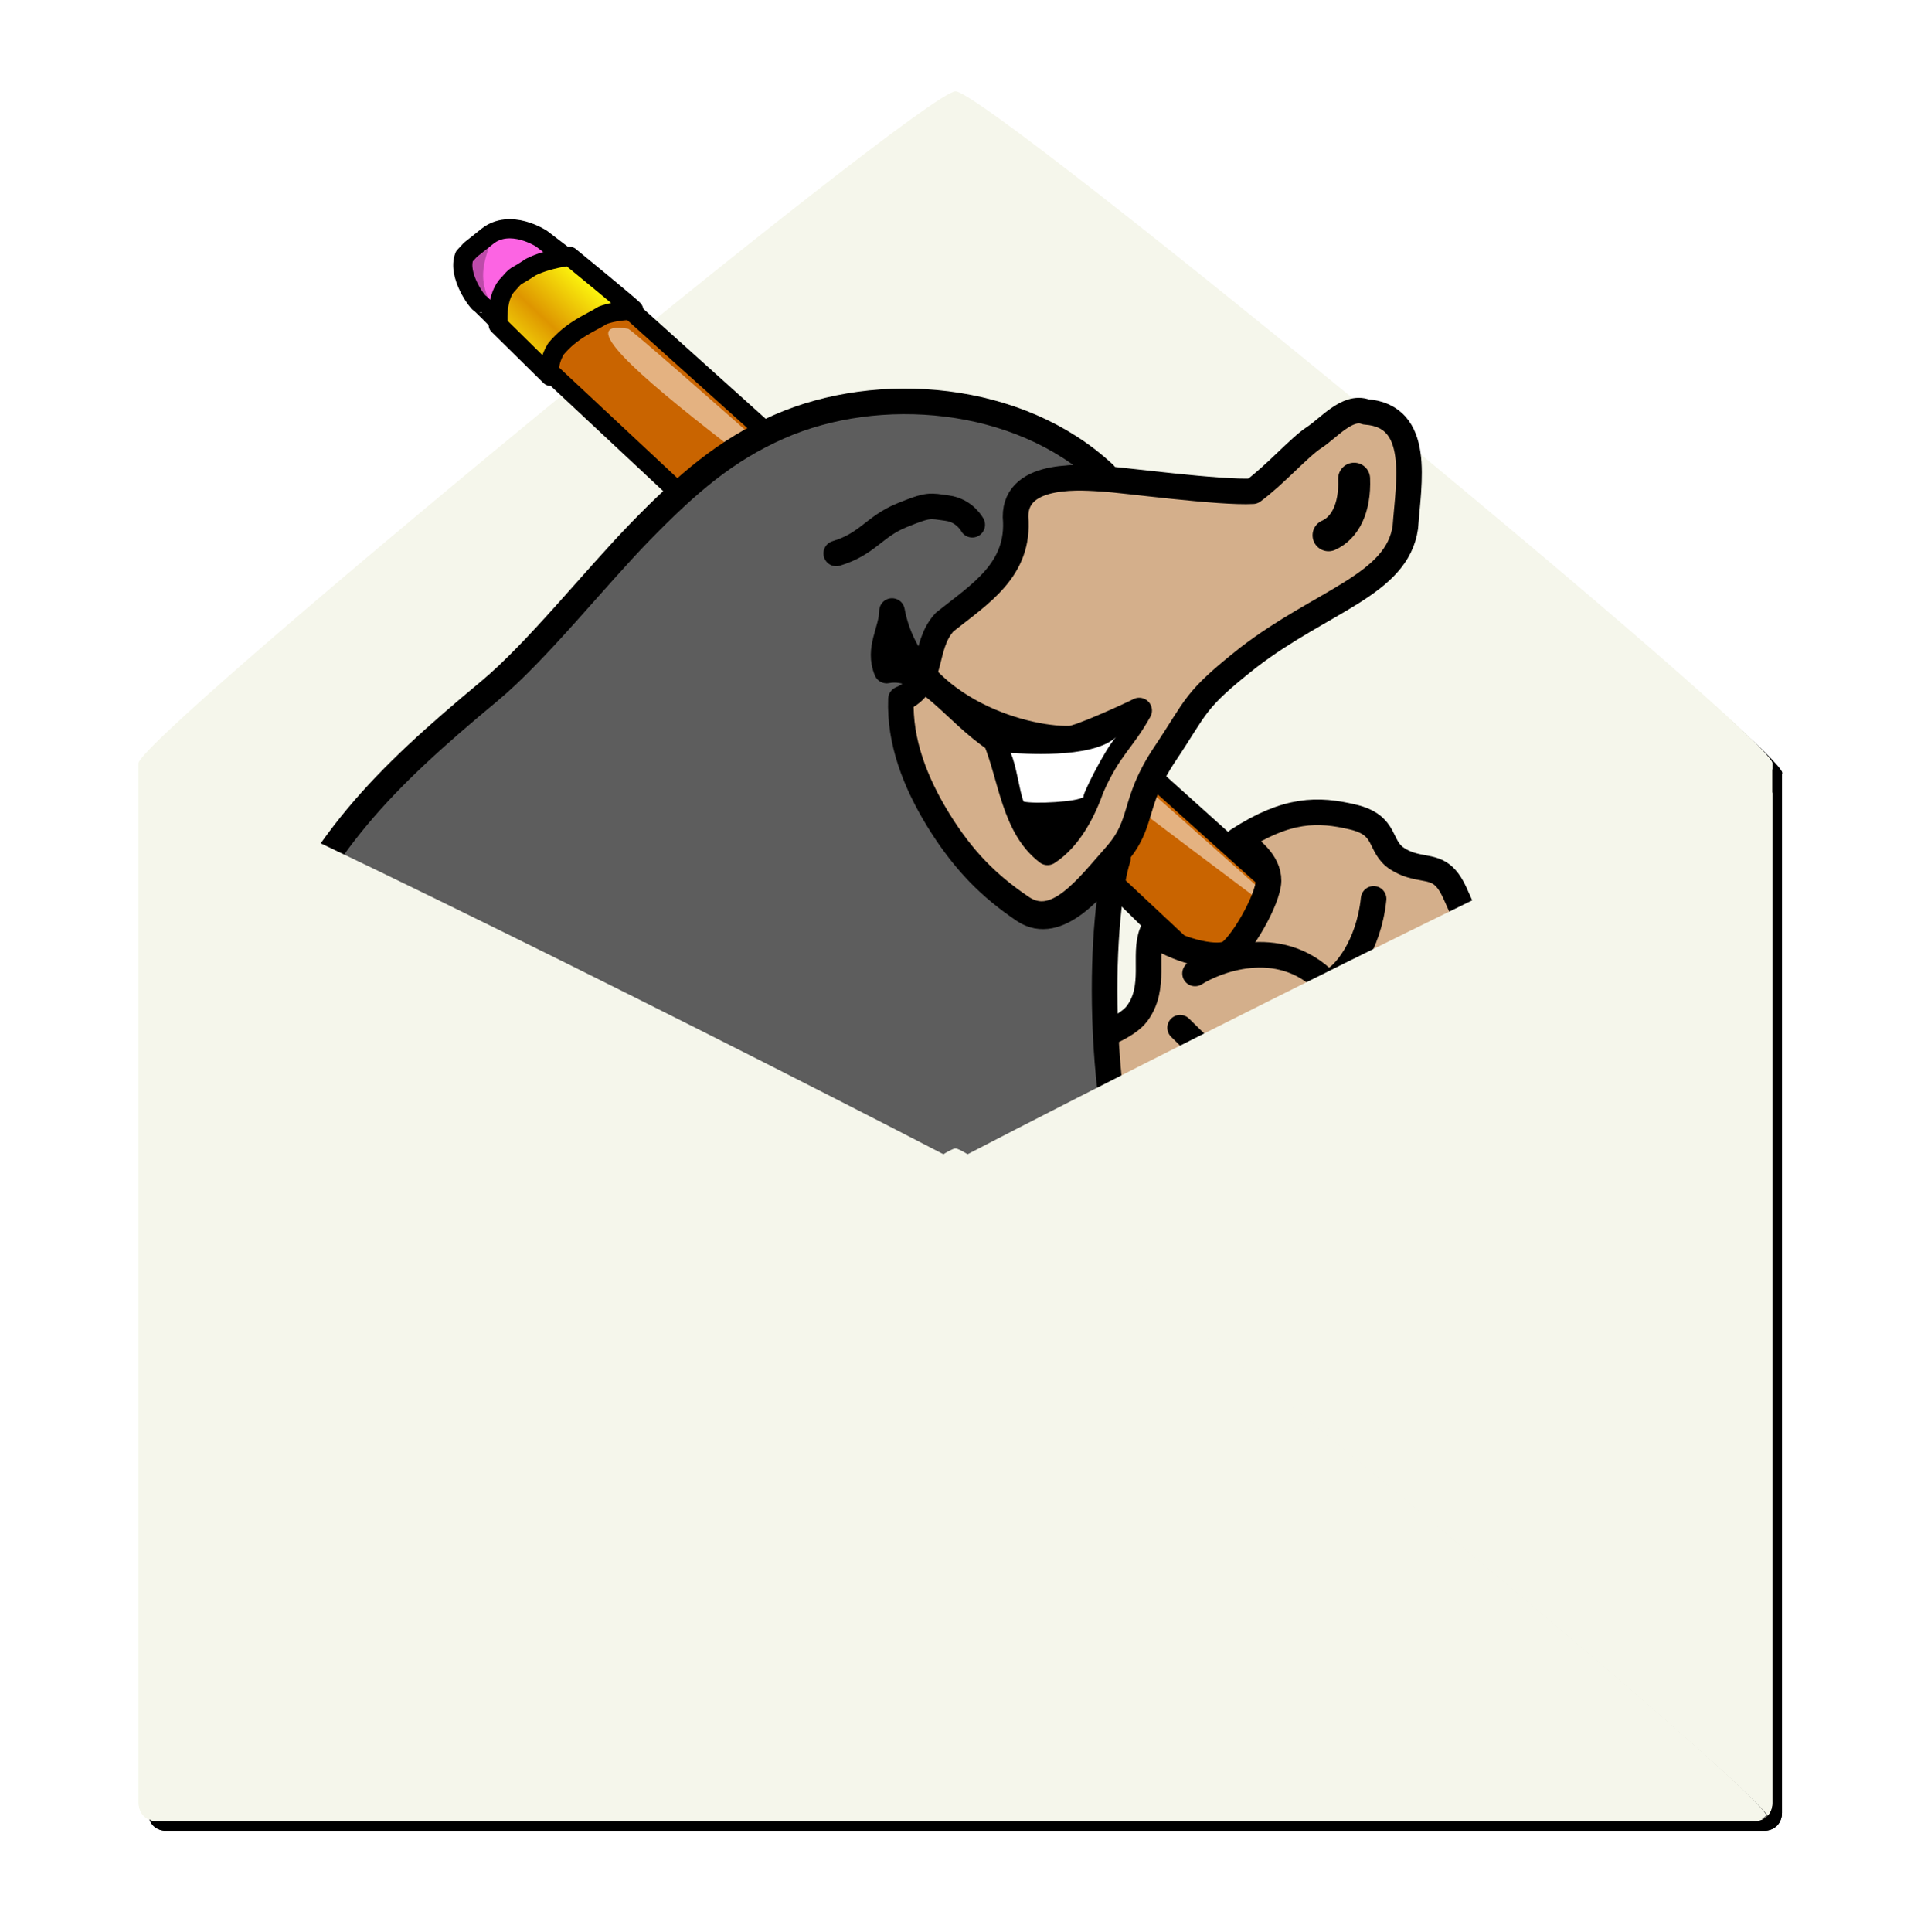 <?xml version="1.0" encoding="UTF-8" standalone="no"?>
<!-- Created with Inkscape (http://www.inkscape.org/) -->

<svg
   xmlns:dc="http://purl.org/dc/elements/1.1/"
   xmlns:cc="http://creativecommons.org/ns#"
   xmlns:rdf="http://www.w3.org/1999/02/22-rdf-syntax-ns#"
   xmlns:svg="http://www.w3.org/2000/svg"
   xmlns="http://www.w3.org/2000/svg"
   xmlns:xlink="http://www.w3.org/1999/xlink"
   xmlns:sodipodi="http://sodipodi.sourceforge.net/DTD/sodipodi-0.dtd"
   xmlns:inkscape="http://www.inkscape.org/namespaces/inkscape"
   width="20.095"
   height="20.1"
   id="svg3340"
   sodipodi:version="0.32"
   inkscape:version="0.48.3.1 r9886"
   version="1.0"
   sodipodi:docname="writing_log_submitting_anim_4.svg"
   inkscape:output_extension="org.inkscape.output.svg.inkscape">
  <defs
     id="defs3342">
    <inkscape:perspective
       sodipodi:type="inkscape:persp3d"
       inkscape:vp_x="0 : 526.18109 : 1"
       inkscape:vp_y="0 : 1000 : 0"
       inkscape:vp_z="744.09448 : 526.18109 : 1"
       inkscape:persp3d-origin="372.04724 : 350.78739 : 1"
       id="perspective3348" />
    <filter
       inkscape:collect="always"
       id="filter4285"
       color-interpolation-filters="sRGB">
      <feGaussianBlur
         inkscape:collect="always"
         stdDeviation="0.179"
         id="feGaussianBlur4287" />
    </filter>
    <filter
       inkscape:collect="always"
       id="filter4293"
       color-interpolation-filters="sRGB">
      <feGaussianBlur
         inkscape:collect="always"
         stdDeviation="0.263"
         id="feGaussianBlur4295" />
    </filter>
    <filter
       inkscape:collect="always"
       id="filter4297"
       color-interpolation-filters="sRGB">
      <feGaussianBlur
         inkscape:collect="always"
         stdDeviation="0.438"
         id="feGaussianBlur4299" />
    </filter>
    <filter
       inkscape:collect="always"
       id="filter4317"
       color-interpolation-filters="sRGB">
      <feGaussianBlur
         inkscape:collect="always"
         stdDeviation="0.088"
         id="feGaussianBlur4319" />
    </filter>
    <filter
       inkscape:collect="always"
       id="filter4321"
       color-interpolation-filters="sRGB">
      <feGaussianBlur
         inkscape:collect="always"
         stdDeviation="0.088"
         id="feGaussianBlur4323" />
    </filter>
    <filter
       inkscape:collect="always"
       id="filter4325"
       color-interpolation-filters="sRGB">
      <feGaussianBlur
         inkscape:collect="always"
         stdDeviation="0.088"
         id="feGaussianBlur4327" />
    </filter>
    <filter
       inkscape:collect="always"
       id="filter4329"
       color-interpolation-filters="sRGB">
      <feGaussianBlur
         inkscape:collect="always"
         stdDeviation="0.165"
         id="feGaussianBlur4331" />
    </filter>
    <linearGradient
       id="linearGradient562-8-42">
      <stop
         id="stop563-7-0"
         offset="0"
         style="stop-color:#de9500;stop-opacity:1;" />
      <stop
         id="stop564-1-2"
         offset="1"
         style="stop-color:#ffff0f;stop-opacity:1;" />
    </linearGradient>
    <linearGradient
       id="linearGradient562-8">
      <stop
         id="stop563-7"
         offset="0"
         style="stop-color:#de9500;stop-opacity:1;" />
      <stop
         id="stop564-1"
         offset="1"
         style="stop-color:#ffff0f;stop-opacity:1;" />
    </linearGradient>
    <linearGradient
       id="linearGradient562-8-4">
      <stop
         id="stop563-7-9"
         offset="0"
         style="stop-color:#de9500;stop-opacity:1;" />
      <stop
         id="stop564-1-8"
         offset="1"
         style="stop-color:#ffff0f;stop-opacity:1;" />
    </linearGradient>
    <linearGradient
       inkscape:collect="always"
       xlink:href="#linearGradient562-8-4"
       id="linearGradient3229"
       gradientUnits="userSpaceOnUse"
       gradientTransform="matrix(0.789,0,0,0.675,165.015,93.073)"
       spreadMethod="reflect"
       x1="343.831"
       y1="89.583"
       x2="306.405"
       y2="67.144" />
    <linearGradient
       inkscape:collect="always"
       xlink:href="#linearGradient562-8"
       id="linearGradient3231"
       gradientUnits="userSpaceOnUse"
       gradientTransform="matrix(0.789,0,0,0.675,165.015,93.073)"
       spreadMethod="reflect"
       x1="343.831"
       y1="89.583"
       x2="306.405"
       y2="67.144" />
    <linearGradient
       inkscape:collect="always"
       xlink:href="#linearGradient562-8-42"
       id="linearGradient3233"
       gradientUnits="userSpaceOnUse"
       gradientTransform="matrix(0.789,0,0,0.675,165.015,93.073)"
       spreadMethod="reflect"
       x1="343.831"
       y1="89.583"
       x2="306.405"
       y2="67.144" />
  </defs>
  <sodipodi:namedview
     id="base"
     pagecolor="#ffffff"
     bordercolor="#666666"
     borderopacity="1.0"
     gridtolerance="10000"
     guidetolerance="10"
     objecttolerance="10"
     inkscape:pageopacity="0.0"
     inkscape:pageshadow="2"
     inkscape:zoom="16"
     inkscape:cx="6.3823071"
     inkscape:cy="6.6615879"
     inkscape:document-units="px"
     inkscape:current-layer="g3953"
     showgrid="false"
     inkscape:snap-guide="true"
     inkscape:window-width="1920"
     inkscape:window-height="1152"
     inkscape:window-x="-2"
     inkscape:window-y="-3"
     fit-margin-top="0"
     fit-margin-left="0.49"
     fit-margin-right="0.5"
     fit-margin-bottom="0"
     inkscape:window-maximized="1" />
  <g
     inkscape:label="Layer 1"
     inkscape:groupmode="layer"
     id="layer1"
     transform="translate(-2.057,-2.05)">
    <g
       id="g3953"
       transform="translate(3.45,-6.55)">
      <g
         inkscape:label="shadow"
         id="g4301"
         transform="translate(13.6,-2.9)">
        <path
           inkscape:connector-curvature="0"
           id="path4203"
           d="m -4.95,12.55 c -0.34,0 -8.67,6.86 -8.5,7 l 0,0.188 0,4.812 0,5.812 c 0,0.111 0.077,0.188 0.188,0.188 l 16.625,0 c 0.111,0 0.188,-0.077 0.188,-0.188 l 0,-5.812 0,-4.812 0,-0.188 c 0.17,-0.14 -8.16,-7 -8.5,-7 z"
           style="fill:#000000;fill-opacity:1;fill-rule:nonzero;stroke:none;filter:url(#filter4293)" />
        <path
           inkscape:connector-curvature="0"
           style="fill:#000000;fill-opacity:1;fill-rule:nonzero;stroke:none;filter:url(#filter4297)"
           d="m -4.95,12.55 c -0.34,0 -8.67,6.86 -8.5,7 l 0,0.188 0,4.812 0,5.812 c 0,0.111 0.077,0.188 0.188,0.188 l 16.625,0 c 0.111,0 0.188,-0.077 0.188,-0.188 l 0,-5.812 0,-4.812 0,-0.188 c 0.17,-0.14 -8.16,-7 -8.5,-7 z"
           id="path4173" />
      </g>
      <path
         inkscape:connector-curvature="0"
         inkscape:label="back"
         style="fill:#f5f6eb;fill-opacity:1;fill-rule:nonzero;stroke:none;filter:url(#filter4325)"
         d="m 8.55,9.55 c -0.34,0 -8.67,6.86 -8.5,7 l 0,0.188 0,4.812 0,5.812 c 0,0.111 0.077,0.188 0.188,0.188 l 16.625,0 c 0.111,0 0.188,-0.077 0.188,-0.188 l 0,-5.812 0,-4.812 0,-0.188 c 0.17,-0.14 -8.16,-7 -8.5,-7 z"
         id="path4091" />
      <path
         inkscape:connector-curvature="0"
         inkscape:label="front shadow"
         id="path4221"
         d="m 0.1,16.6 0,0.188 3.938,4.812 9.062,0 4,-4.812 0,-0.188 C 16.947,16.523 11.79,19.07 8.6,20.725 5.41,19.07 0.253,16.523 0.1,16.6 z"
         style="fill:#000000;fill-opacity:1;fill-rule:nonzero;stroke:none;filter:url(#filter4329)"
         sodipodi:nodetypes="cccccccc" />
      <g
         id="g3182"
         transform="matrix(0.415,0,0,0.415,4.629,5.563)">
        <g
           id="g6611-5"
           transform="matrix(-0.047,0.01,0.01,0.047,18.23,3.85)">
          <path
             inkscape:connector-curvature="0"
             style="fill:#cca89d;fill-rule:evenodd;stroke:#000000;stroke-width:10;stroke-linejoin:round;stroke-dasharray:none"
             sodipodi:nodetypes="cccc"
             id="path554-8"
             d="m 239.043,366.768 -17.688,73.081 73.916,-50.839 c 0,0 -6.439,-43.213 -56.228,-22.242 z" />
          <path
             inkscape:connector-curvature="0"
             style="fill:#c96400;fill-rule:evenodd;stroke:#000000;stroke-width:10;stroke-linejoin:round;stroke-dasharray:none"
             sodipodi:nodetypes="cccccccc"
             id="path553-7"
             d="M 239.698,366.768 406.098,137.992 c 0,0 15.723,-19.065 33.411,-8.261 5.242,1.271 3.931,7e-5 14.413,7.626 2.62,1.907 3.93,17.158 3.93,17.158 0,0 -163.779,234.495 -163.779,235.131 0,0.635 -2.621,-13.981 -17.033,-21.607 -13.103,-7.625 -36.686,-0.635 -37.341,-1.27 z" />
          <path
             inkscape:connector-curvature="0"
             style="fill-rule:evenodd;stroke:#000000;stroke-width:12.5;stroke-linejoin:round"
             sodipodi:nodetypes="ccccc"
             id="path555-7"
             d="m 220.7,440.485 5.896,-22.878 c 0,-0.636 7.861,-0.636 10.482,2.542 2.621,0.636 3.276,5.719 3.276,5.719 l -19.654,14.616 z" />
          <path
             inkscape:connector-curvature="0"
             style="fill:#fc64e3;fill-rule:evenodd;stroke:#000000;stroke-width:10;stroke-linejoin:round;stroke-dasharray:none"
             sodipodi:nodetypes="cccccccc"
             id="path556-8"
             d="m 398.892,146.889 32.1,-37.494 c 0,0 13.757,-13.981 27.515,-6.99 13.757,6.99 7.206,3.177 13.758,7.626 5.895,8.897 -1.966,25.42 -2.621,25.42 -0.655,0 -26.86,41.943 -26.86,41.943 0,0 6.551,-7.626 -4.586,-13.346 -12.447,-15.887 -39.961,-17.158 -39.306,-17.158 z" />
          <path
             inkscape:connector-curvature="0"
             style="fill:url(#linearGradient3229);fill-rule:evenodd;stroke:#000000;stroke-width:10;stroke-linejoin:round;stroke-dasharray:none"
             sodipodi:nodetypes="ccccccccc"
             id="path557-4"
             d="m 391.685,155.786 c -0.655,0 26.86,-34.316 26.86,-34.316 0,0 11.137,-1.271 20.964,1.271 11.138,4.448 6.551,1.271 14.413,6.99 7.206,5.719 8.516,19.065 8.516,19.065 l -20.964,31.775 c 0,0 0.655,-6.355 -5.896,-13.345 -10.482,-8.262 -20.964,-9.533 -27.515,-12.075 -9.172,-1.271 -17.033,1.271 -16.378,0.635 z" />
          <path
             inkscape:connector-curvature="0"
             style="fill:#ffffff;fill-rule:evenodd;stroke-width:17.123;stroke-linejoin:round"
             sodipodi:nodetypes="cccc"
             id="path566-3"
             d="m 221.993,438.629 c 0,-0.899 5.096,-19.772 6.485,-19.772 1.39,0 6.022,0.899 6.022,2.247 -7.875,4.494 -11.118,16.177 -12.507,17.525 z" />
          <path
             inkscape:connector-curvature="0"
             style="fill:#ffffff;fill-opacity:0.504;fill-rule:evenodd;stroke-width:17.123;stroke-linejoin:round"
             sodipodi:nodetypes="ccc"
             id="path564-7"
             d="M 255.607,355.763 C 266.291,339.303 392.759,167.274 396.53,164.835 449.321,143.498 292.688,304.553 255.607,355.763 z" />
          <path
             inkscape:connector-curvature="0"
             style="fill:#ffffff;fill-opacity:0.502;fill-rule:evenodd;stroke-width:17.123;stroke-linejoin:round"
             sodipodi:nodetypes="cccc"
             id="path565-4"
             d="m 234.507,414.152 c 0,-1.829 7.542,-34.139 11.312,-44.503 1.257,0 21.127,-3.026 28.04,7.948 -24.509,3.657 -38.095,31.678 -39.352,36.555 z" />
          <path
             inkscape:connector-curvature="0"
             style="fill-opacity:0.25;fill-rule:evenodd;stroke-width:17.123;stroke-linejoin:round"
             sodipodi:nodetypes="cccc"
             id="path567-8"
             d="m 457.25,105.678 c 0,0 14.454,3.048 14.454,7.316 3.77,12.193 -3.143,18.899 -7.542,26.214 1.257,-11.583 3.771,-17.07 -6.913,-33.53 z" />
        </g>
        <g
           id="g6611"
           transform="matrix(-0.047,0.01,0.01,0.047,33.235,17.474)">
          <path
             inkscape:connector-curvature="0"
             style="fill:#cca89d;fill-rule:evenodd;stroke:#000000;stroke-width:10;stroke-linejoin:round;stroke-dasharray:none"
             sodipodi:nodetypes="cccc"
             id="path554"
             d="m 239.043,366.768 -17.688,73.081 73.916,-50.839 c 0,0 -6.439,-43.213 -56.228,-22.242 z" />
          <path
             inkscape:connector-curvature="0"
             style="fill:#c96400;fill-rule:evenodd;stroke:#000000;stroke-width:10;stroke-linejoin:round;stroke-dasharray:none"
             sodipodi:nodetypes="cccccccc"
             id="path553"
             d="M 239.698,366.768 406.098,137.992 c 0,0 15.723,-19.065 33.411,-8.261 5.242,1.271 3.931,7e-5 14.413,7.626 2.62,1.907 3.93,17.158 3.93,17.158 0,0 -163.779,234.495 -163.779,235.131 0,0.635 -2.621,-13.981 -17.033,-21.607 -13.103,-7.625 -36.686,-0.635 -37.341,-1.27 z" />
          <path
             inkscape:connector-curvature="0"
             style="fill-rule:evenodd;stroke:#000000;stroke-width:12.5;stroke-linejoin:round"
             sodipodi:nodetypes="ccccc"
             id="path555"
             d="m 220.7,440.485 5.896,-22.878 c 0,-0.636 7.861,-0.636 10.482,2.542 2.621,0.636 3.276,5.719 3.276,5.719 l -19.654,14.616 z" />
          <path
             inkscape:connector-curvature="0"
             style="fill:#fc64e3;fill-rule:evenodd;stroke:#000000;stroke-width:10;stroke-linejoin:round;stroke-dasharray:none"
             sodipodi:nodetypes="cccccccc"
             id="path556"
             d="m 398.892,146.889 32.1,-37.494 c 0,0 13.757,-13.981 27.515,-6.99 13.757,6.99 7.206,3.177 13.758,7.626 5.895,8.897 -1.966,25.42 -2.621,25.42 -0.655,0 -26.86,41.943 -26.86,41.943 0,0 6.551,-7.626 -4.586,-13.346 -12.447,-15.887 -39.961,-17.158 -39.306,-17.158 z" />
          <path
             inkscape:connector-curvature="0"
             style="fill:url(#linearGradient3231);fill-rule:evenodd;stroke:#000000;stroke-width:10;stroke-linejoin:round;stroke-dasharray:none"
             sodipodi:nodetypes="ccccccccc"
             id="path557"
             d="m 391.685,155.786 c -0.655,0 26.86,-34.316 26.86,-34.316 0,0 11.137,-1.271 20.964,1.271 11.138,4.448 6.551,1.271 14.413,6.99 7.206,5.719 8.516,19.065 8.516,19.065 l -20.964,31.775 c 0,0 0.655,-6.355 -5.896,-13.345 -10.482,-8.262 -20.964,-9.533 -27.515,-12.075 -9.172,-1.271 -17.033,1.271 -16.378,0.635 z" />
          <path
             inkscape:connector-curvature="0"
             style="fill:#ffffff;fill-rule:evenodd;stroke-width:17.123;stroke-linejoin:round"
             sodipodi:nodetypes="cccc"
             id="path566"
             d="m 221.993,438.629 c 0,-0.899 5.096,-19.772 6.485,-19.772 1.39,0 6.022,0.899 6.022,2.247 -7.875,4.494 -11.118,16.177 -12.507,17.525 z" />
          <path
             inkscape:connector-curvature="0"
             style="fill:#ffffff;fill-opacity:0.504;fill-rule:evenodd;stroke-width:17.123;stroke-linejoin:round"
             sodipodi:nodetypes="ccc"
             id="path564"
             d="M 255.607,355.763 C 266.291,339.303 392.759,167.274 396.53,164.835 449.321,143.498 292.688,304.553 255.607,355.763 z" />
          <path
             inkscape:connector-curvature="0"
             style="fill:#ffffff;fill-opacity:0.502;fill-rule:evenodd;stroke-width:17.123;stroke-linejoin:round"
             sodipodi:nodetypes="cccc"
             id="path565"
             d="m 234.507,414.152 c 0,-1.829 7.542,-34.139 11.312,-44.503 1.257,0 21.127,-3.026 28.04,7.948 -24.509,3.657 -38.095,31.678 -39.352,36.555 z" />
          <path
             inkscape:connector-curvature="0"
             style="fill-opacity:0.25;fill-rule:evenodd;stroke-width:17.123;stroke-linejoin:round"
             sodipodi:nodetypes="cccc"
             id="path567"
             d="m 457.25,105.678 c 0,0 14.454,3.048 14.454,7.316 3.77,12.193 -3.143,18.899 -7.542,26.214 1.257,-11.583 3.771,-17.07 -6.913,-33.53 z" />
        </g>
        <g
           id="g6611-6"
           transform="matrix(-0.047,0.01,0.01,0.047,28.109,12.664)">
          <path
             inkscape:connector-curvature="0"
             style="fill:#cca89d;fill-rule:evenodd;stroke:#000000;stroke-width:10;stroke-linejoin:round;stroke-dasharray:none"
             sodipodi:nodetypes="cccc"
             id="path554-0"
             d="m 239.043,366.768 -17.688,73.081 73.916,-50.839 c 0,0 -6.439,-43.213 -56.228,-22.242 z" />
          <path
             inkscape:connector-curvature="0"
             style="fill:#c96400;fill-rule:evenodd;stroke:#000000;stroke-width:10;stroke-linejoin:round;stroke-dasharray:none"
             sodipodi:nodetypes="cccccccc"
             id="path553-6"
             d="M 239.698,366.768 406.098,137.992 c 0,0 15.723,-19.065 33.411,-8.261 5.242,1.271 3.931,7e-5 14.413,7.626 2.62,1.907 3.93,17.158 3.93,17.158 0,0 -163.779,234.495 -163.779,235.131 0,0.635 -2.621,-13.981 -17.033,-21.607 -13.103,-7.625 -36.686,-0.635 -37.341,-1.27 z" />
          <path
             inkscape:connector-curvature="0"
             style="fill-rule:evenodd;stroke:#000000;stroke-width:12.5;stroke-linejoin:round"
             sodipodi:nodetypes="ccccc"
             id="path555-1"
             d="m 220.7,440.485 5.896,-22.878 c 0,-0.636 7.861,-0.636 10.482,2.542 2.621,0.636 3.276,5.719 3.276,5.719 l -19.654,14.616 z" />
          <path
             inkscape:connector-curvature="0"
             style="fill:#fc64e3;fill-rule:evenodd;stroke:#000000;stroke-width:10;stroke-linejoin:round;stroke-dasharray:none"
             sodipodi:nodetypes="cccccccc"
             id="path556-1"
             d="m 398.892,146.889 32.1,-37.494 c 0,0 13.757,-13.981 27.515,-6.99 13.757,6.99 7.206,3.177 13.758,7.626 5.895,8.897 -1.966,25.42 -2.621,25.42 -0.655,0 -26.86,41.943 -26.86,41.943 0,0 6.551,-7.626 -4.586,-13.346 -12.447,-15.887 -39.961,-17.158 -39.306,-17.158 z" />
          <path
             inkscape:connector-curvature="0"
             style="fill:url(#linearGradient3233);fill-rule:evenodd;stroke:#000000;stroke-width:10;stroke-linejoin:round;stroke-dasharray:none"
             sodipodi:nodetypes="ccccccccc"
             id="path557-3"
             d="m 391.685,155.786 c -0.655,0 26.86,-34.316 26.86,-34.316 0,0 11.137,-1.271 20.964,1.271 11.138,4.448 6.551,1.271 14.413,6.99 7.206,5.719 8.516,19.065 8.516,19.065 l -20.964,31.775 c 0,0 0.655,-6.355 -5.896,-13.345 -10.482,-8.262 -20.964,-9.533 -27.515,-12.075 -9.172,-1.271 -17.033,1.271 -16.378,0.635 z" />
          <path
             inkscape:connector-curvature="0"
             style="fill:#ffffff;fill-rule:evenodd;stroke-width:17.123;stroke-linejoin:round"
             sodipodi:nodetypes="cccc"
             id="path566-5"
             d="m 221.993,438.629 c 0,-0.899 5.096,-19.772 6.485,-19.772 1.39,0 6.022,0.899 6.022,2.247 -7.875,4.494 -11.118,16.177 -12.507,17.525 z" />
          <path
             inkscape:connector-curvature="0"
             style="fill:#ffffff;fill-opacity:0.504;fill-rule:evenodd;stroke-width:17.123;stroke-linejoin:round"
             sodipodi:nodetypes="ccc"
             id="path564-1"
             d="M 255.607,355.763 C 266.291,339.303 392.759,167.274 396.53,164.835 449.321,143.498 292.688,304.553 255.607,355.763 z" />
          <path
             inkscape:connector-curvature="0"
             style="fill:#ffffff;fill-opacity:0.502;fill-rule:evenodd;stroke-width:17.123;stroke-linejoin:round"
             sodipodi:nodetypes="cccc"
             id="path565-2"
             d="m 234.507,414.152 c 0,-1.829 7.542,-34.139 11.312,-44.503 1.257,0 21.127,-3.026 28.04,7.948 -24.509,3.657 -38.095,31.678 -39.352,36.555 z" />
          <path
             inkscape:connector-curvature="0"
             style="fill-opacity:0.25;fill-rule:evenodd;stroke-width:17.123;stroke-linejoin:round"
             sodipodi:nodetypes="cccc"
             id="path567-3"
             d="m 457.25,105.678 c 0,0 14.454,3.048 14.454,7.316 3.77,12.193 -3.143,18.899 -7.542,26.214 1.257,-11.583 3.771,-17.07 -6.913,-33.53 z" />
        </g>
        <g
           transform="translate(-371.051,-507.597)"
           id="g4148">
          <polygon
             id="polygon2819"
             points="151.143,106.696 151.143,106.696 151.073,106.766 "
             class="fil59"
             style="fill:#ffffff;fill-rule:nonzero;stroke-linecap:round;stroke-linejoin:round"
             transform="matrix(0.402,-0.038,0.036,0.419,332.335,495.934)" />
          <polygon
             id="polygon2821"
             points="151.955,106.908 151.955,106.908 152.06,107.049 "
             class="fil59"
             style="fill:#ffffff;fill-rule:nonzero;stroke-linecap:round;stroke-linejoin:round"
             transform="matrix(0.402,-0.038,0.036,0.419,332.335,495.934)" />
          <polygon
             id="polygon2823"
             points="147.686,117.844 147.686,117.844 147.545,117.914 "
             class="fil59"
             style="fill:#ffffff;fill-rule:nonzero;stroke-linecap:round;stroke-linejoin:round"
             transform="matrix(0.402,-0.038,0.036,0.419,332.335,495.934)" />
          <path
             style="fill:#d4af8b;fill-opacity:1;fill-rule:evenodd;stroke:#000000;stroke-width:0.641;stroke-linecap:round;stroke-linejoin:round;stroke-miterlimit:4;stroke-opacity:1;stroke-dasharray:none"
             d="m 381.673,541.717 c 0.537,-0.285 2.886,-0.724 3.38,-1.389 0.494,-0.665 0.15,-1.471 0.376,-2.03 0.577,0.436 1.563,0.676 1.897,0.526 0.313,-0.141 1.018,-1.35 1.024,-1.825 0.006,-0.475 -0.47,-0.838 -0.77,-1.014 1.231,-0.802 2.013,-0.792 2.89,-0.583 0.878,0.21 0.625,0.737 1.114,1.048 0.477,0.304 0.86,0.147 1.168,0.442 0.308,0.295 0.355,0.794 0.692,1.18 0.345,0.395 0.602,0.212 0.982,0.702 0.38,0.491 0.257,0.767 0.505,1.312 0.248,0.545 0.895,0.286 0.201,1.631 -0.673,1.304 -1.48,1.996 -2.037,2.433 -0.57,0.448 -1.878,0.846 -2.167,0.572 -0.345,-0.326 -0.196,-0.3 -0.095,-0.619 -0.279,0.118 -0.426,0.258 -0.956,0.35 -0.53,0.092 -0.648,-0.064 -0.866,-0.353 -0.218,-0.289 0.27,-0.954 -0.006,-0.802 -0.276,0.151 -0.246,0.859 -1.098,1.408 -0.852,0.549 -2.183,1.191 -3.251,1.375 -1.068,0.184 -1.744,-0.544 -2.235,-0.556"
             id="path2827"
             sodipodi:nodetypes="cscszczzzzzzzzzczzzzzz"
             inkscape:connector-curvature="0" />
          <path
             style="fill:none;stroke:#000000;stroke-width:0.641;stroke-linecap:round;stroke-linejoin:round;stroke-miterlimit:4;stroke-opacity:1;stroke-dasharray:none"
             d="m 386.132,540.683 c 1.45,1.438 3.73,3.557 5.567,3.348 0.855,-0.097 -0.684,-3.252 -1.898,-4.48 -1.214,-1.228 -2.848,-0.516 -3.294,-0.228"
             id="path2829"
             sodipodi:nodetypes="cszz"
             inkscape:connector-curvature="0" />
          <path
             style="fill:none;stroke:#000000;stroke-width:0.641;stroke-linecap:round;stroke-linejoin:round;stroke-miterlimit:4;stroke-opacity:1;stroke-dasharray:none"
             d="m 389.916,539.516 c 0.317,-0.112 0.944,-0.865 1.069,-2.063"
             id="path2831"
             sodipodi:nodetypes="cz"
             inkscape:connector-curvature="0" />
          <path
             style="fill:none;stroke:#000000;stroke-width:0.641;stroke-linecap:round;stroke-linejoin:round;stroke-miterlimit:4;stroke-opacity:1;stroke-dasharray:none"
             d="m 391.332,541.577 c 0.625,-0.733 1.333,-1.673 1.465,-2.512"
             id="path2833"
             sodipodi:nodetypes="cz"
             inkscape:connector-curvature="0" />
          <path
             style="fill:none;stroke:#000000;stroke-width:0.641;stroke-linecap:round;stroke-linejoin:round;stroke-miterlimit:4;stroke-opacity:1;stroke-dasharray:none"
             d="m 392.016,543.609 c 1.046,-0.76 1.767,-1.67 2.1,-2.635"
             id="path2835"
             sodipodi:nodetypes="cz"
             inkscape:connector-curvature="0" />
          <path
             style="fill:#5d5d5d;fill-opacity:1;fill-rule:evenodd;stroke:#000000;stroke-width:0.641;stroke-linecap:butt;stroke-linejoin:round;stroke-miterlimit:4;stroke-opacity:1;stroke-dasharray:none"
             d="m 384.575,536.431 c -0.409,1.219 -0.718,6.195 0.778,9.918 -12.233,-0.424 -12.945,-5.087 -22.1,-7.146 1.262,-3.108 2.889,-4.744 5.553,-6.956 1.19,-0.988 2.646,-2.83 3.804,-4.017 1.159,-1.187 2.127,-2.028 3.473,-2.619 2.481,-1.09 5.998,-0.817 8.145,1.186 -0.637,0.158 -2.179,-0.025 -2.167,1.149 0.113,1.326 -0.894,1.93 -1.777,2.635 -0.575,0.62 -0.245,1.575 -1.097,1.932 -0.04,1.062 0.356,2.087 0.935,3.029 0.605,0.983 1.233,1.617 2.092,2.197 0.859,0.58 1.815,-0.641 2.361,-1.308 z"
             id="path2845"
             sodipodi:nodetypes="cccszscccczzc"
             inkscape:connector-curvature="0" />
          <path
             style="fill:#d4af8b;fill-opacity:1;fill-rule:evenodd;stroke:#000000;stroke-width:0.641;stroke-linecap:butt;stroke-linejoin:round;stroke-miterlimit:4;stroke-opacity:1;stroke-dasharray:none"
             d="m 384.52,536.361 c -0.722,0.814 -1.502,1.888 -2.361,1.308 -0.859,-0.58 -1.487,-1.214 -2.092,-2.197 -0.579,-0.942 -0.975,-1.967 -0.935,-3.029 0.852,-0.357 0.522,-1.312 1.097,-1.932 0.883,-0.705 1.89,-1.309 1.777,-2.635 -0.012,-1.174 1.779,-0.978 2.209,-0.955 0.45,0.024 2.929,0.359 3.742,0.31 0.563,-0.415 1.168,-1.107 1.537,-1.346 0.359,-0.233 0.836,-0.815 1.29,-0.643 1.417,0.097 1.074,1.782 0.997,2.889 -0.204,1.449 -2.08,1.841 -3.943,3.273 -1.381,1.093 -1.26,1.182 -2.09,2.421 -0.829,1.239 -0.507,1.721 -1.228,2.535 z"
             id="path2847"
             sodipodi:nodetypes="ccccczzczccczz"
             inkscape:connector-curvature="0" />
          <path
             style="fill:none;stroke:#000000;stroke-width:0.801;stroke-linecap:round;stroke-linejoin:miter;stroke-miterlimit:4;stroke-opacity:1;stroke-dasharray:none"
             d="m 390.496,526.917 c 0.029,0.741 -0.23,1.236 -0.642,1.419"
             id="path2849"
             sodipodi:nodetypes="cc"
             inkscape:connector-curvature="0" />
          <path
             id="path2851"
             d="m 383.368,533.437 c 0.246,-0.009 1.561,-0.614 1.738,-0.707 -0.425,0.768 -0.753,0.93 -1.192,1.923 -0.193,0.548 -0.538,1.269 -1.106,1.633 -0.84,-0.638 -0.912,-1.884 -1.3,-2.825 -1.058,-0.706 -1.77,-1.915 -2.734,-1.733 -0.229,-0.551 0.124,-0.986 0.134,-1.493 0.442,2.382 3.217,3.229 4.459,3.201 z"
             class="fil58"
             style="fill:#000000;fill-rule:nonzero;stroke:#000000;stroke-width:0.641;stroke-linecap:round;stroke-linejoin:round;stroke-miterlimit:4;stroke-opacity:1;stroke-dasharray:none"
             sodipodi:nodetypes="cccccccc"
             inkscape:connector-curvature="0" />
          <path
             id="path2853"
             d="m 383.717,534.893 c -0.147,0.131 -1.249,0.183 -1.508,0.12 -0.102,-0.235 -0.185,-0.939 -0.327,-1.219 0.197,0.005 2.028,0.169 2.642,-0.395 -0.264,0.278 -0.891,1.524 -0.807,1.493 l 0,0 z"
             class="fil59"
             style="fill:#ffffff;fill-rule:nonzero"
             inkscape:connector-curvature="0" />
          <path
             style="fill:none;stroke:#000000;stroke-width:0.641;stroke-linecap:round;stroke-linejoin:round;stroke-miterlimit:4;stroke-opacity:1;stroke-dasharray:none"
             d="m 377.509,528.791 c 0.792,-0.239 0.946,-0.671 1.642,-0.955 0.696,-0.284 0.699,-0.24 1.141,-0.181 0.442,0.059 0.628,0.417 0.628,0.417"
             id="path2855"
             sodipodi:nodetypes="czzc"
             inkscape:connector-curvature="0" />
        </g>
      </g>
      <g
         inkscape:label="front"
         id="g4343"
         transform="translate(3.5,-3)">
        <path
           inkscape:connector-curvature="0"
           transform="translate(-3.45,6.55)"
           id="path4159"
           d="M 0,13 0,13.188 0,18 0,23.812 c 0,0.072 0.041,0.125 0.094,0.156 C 0.477,23.92 5.388,21.489 8.5,19.875 c 3.112,1.614 8.023,4.045 8.406,4.094 C 16.959,23.937 17,23.885 17,23.812 L 17,18 17,13.188 17,13 C 16.847,12.923 11.69,15.47 8.5,17.125 5.31,15.47 0.153,12.923 0,13 z"
           style="fill:#f5f6eb;fill-opacity:1;fill-rule:nonzero;stroke:none;filter:url(#filter4321)" />
        <path
           inkscape:connector-curvature="0"
           sodipodi:nodetypes="ccccc"
           style="opacity:0.75;fill:#000000;fill-opacity:1;fill-rule:nonzero;stroke:none;filter:url(#filter4285)"
           d="m 5.1,23.6 c -0.332,0 -8.218,6.497 -8.438,6.938 l 8.438,-1.625 c 0,0 8.404,1.658 8.437,1.625 -0.219,-0.441 -8.106,-6.938 -8.437,-6.938 z"
           id="path4275" />
        <path
           inkscape:connector-curvature="0"
           transform="translate(-3.45,6.55)"
           id="path4145"
           d="M 8.5,17 C 8.168,17 0.282,23.497 0.062,23.938 0.096,23.971 0.132,24 0.188,24 l 16.625,0 c 0.055,0 0.092,-0.029 0.125,-0.062 C 16.718,23.497 8.832,17 8.5,17 z"
           style="fill:#f5f6eb;fill-opacity:1;fill-rule:nonzero;stroke:none;filter:url(#filter4317)" />
      </g>
    </g>
  </g>
</svg>
